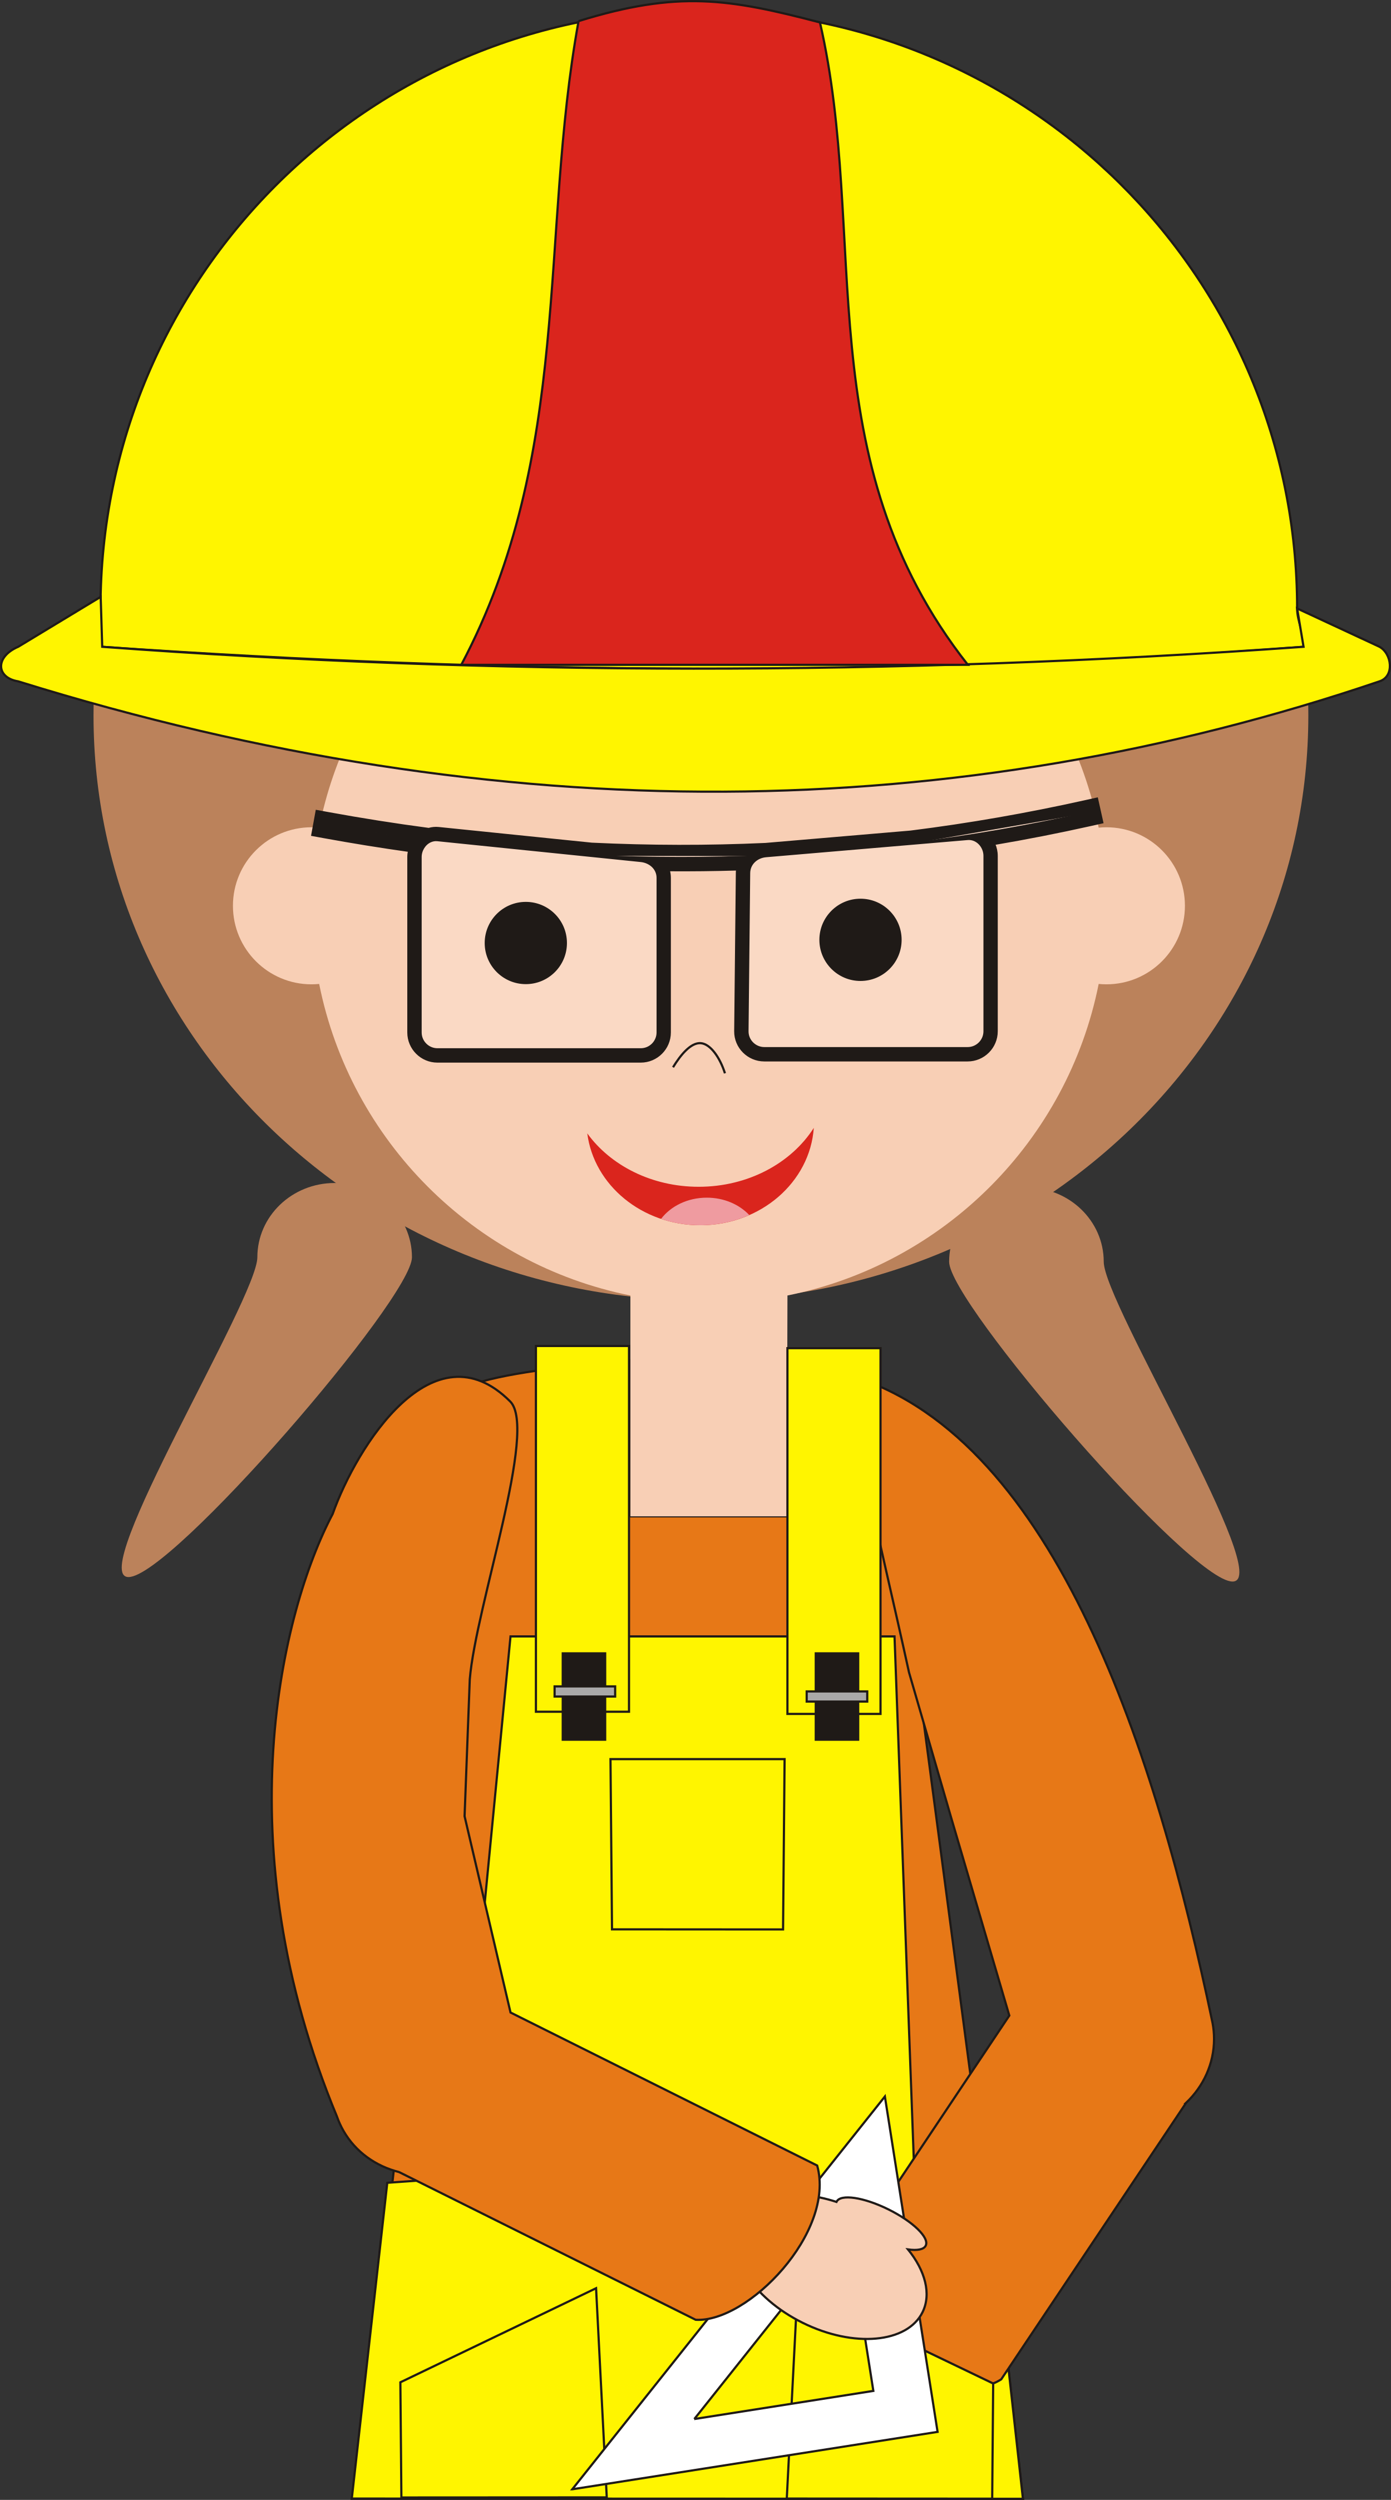 <svg xmlns="http://www.w3.org/2000/svg" clip-rule="evenodd" fill-rule="evenodd" image-rendering="optimizeQuality" shape-rendering="geometricPrecision" text-rendering="geometricPrecision" xml:space="preserve" viewBox="34.48 24.35 127.17 228.54">
 <rect x="34.48" y="24.35" width="127.17" height="228.54" fill="#333333" stroke="none"/>
 <defs>
  <style type="text/css">
   <![CDATA[
    .str0 {stroke:#1F1A17;stroke-width:0.2}
    .fil8 {fill:none}
    .fil4 {fill:#1F1A17}
    .fil9 {fill:#AAA9A9}
    .fil0 {fill:#BB825B}
    .fil6 {fill:#DA251D}
    .fil1 {fill:#E77817}
    .fil7 {fill:#EF9BA0}
    .fil2 {fill:#FFF500}
    .fil10 {fill:white}
    .fil3 {fill:#F8CFB5}
    .fil5 {fill:#FAD9C4}
   ]]>
  </style>
 </defs>
  <path class="fil0" d="m152.92 78.776c0.768 3.543 1.172 7.216 1.172 10.978 0 29.531-24.867 53.48-55.531 53.48s-55.531-23.948-55.531-53.48c0-2.264 0.149-4.495 0.434-6.685h28.63v-40.337c7.868-4.117 16.884-6.457 26.467-6.457 8.954 0 17.411 2.044 24.901 5.671v36.83h29.458z"/>
  <path class="fil1 str0" d="m78.52 150.65c3.663-1.048 9.931-1.575 13.595-1.963v14.286h14.303v-14.015c2.802 0.412 5.605 1.04 8.407 1.893l11.42 86.153 1.759 15.779-61.362-0.013 2.478-17.816 9.4-84.304z"/>
  <polygon class="fil2 str0" points="81.153 173.95 116.26 173.95 118.02 221.7 125.3 221.75 126.68 240.88 128 252.79 66.642 252.77 69.887 223.9 76.365 223.44"/>
  <polygon class="fil2 str0" points="90.293 185.17 106.21 185.17 106.07 200.74 90.432 200.73"/>
  <path class="fil3 str0" d="m120.93 232.4c-2.424-1.207-5.832 0.55-8.209 4.002l-0.019-0.01c-0.724-0.361-2.218 1.168-3.336 3.413-1.118 2.245-1.437 4.358-0.713 4.719 0.357 0.178 0.902-0.104 1.496-0.705-0.075 2.492 0.754 4.54 2.421 5.37 2.825 1.406 6.987-1.212 9.295-5.848 2.308-4.635 1.888-9.535-0.936-10.941z"/>
  <path class="fil1 str0" d="m142.92 216.59c1.579-1.506 2.553-3.568 2.553-5.843 0-0.491-0.046-0.971-0.133-1.439-5.17-24.676-14.311-53.217-32.783-59.1 0.161 6.933 2.119 13.762 5.027 27.029l3.879 13.37 5.292 18.006-17.464 26.161c1.573 6.256 12.711 9.676 16.724 7.095l16.905-25.279z"/>
  <path class="fil3" d="m135.63 99.979c3.965 0 7.18 3.215 7.18 7.179 0 3.965-3.215 7.179-7.18 7.179-0.238 0-0.473-0.012-0.705-0.035-2.857 14.322-14.136 25.611-28.453 28.482l-0.056 20.191-7.152 2e-4 -7.151-2e-4v-20.191c-14.317-2.871-25.595-14.159-28.453-28.482-0.232 0.022-0.467 0.035-0.705 0.035-3.964 0-7.179-3.215-7.179-7.179 0-3.964 3.215-7.179 7.179-7.179 0.238 0 0.472 0.012 0.704 0.035 1.281-6.419 4.254-12.228 8.433-16.943l-2.866 8.717 14.056 1.171 4.539-9.37-0.293 9.663 14.934-1.464-1.903-13.177 7.321 14.641 16.545-1.757-6.442-12.152 9.956 11.567 3.608-0.492c1.551 2.981 2.701 6.204 3.378 9.597 0.232-0.022 0.467-0.035 0.704-0.035z"/>
  <path class="fil4 str0" d="m117.73 100.38c5.359-0.672 10.682-1.602 15.953-2.777l1.085-0.242 0.484 2.17-1.085 0.242c-2.919 0.651-5.855 1.227-8.803 1.728 0.15 0.338 0.234 0.71 0.234 1.093v16.04c0 1.462-1.192 2.654-2.654 2.654h-18.589c-1.465 0-2.67-1.197-2.654-2.666l0.151-14.468c0.001-0.109 0.009-0.216 0.022-0.321-2.085 0.061-4.171 0.085-6.257 0.07 0.062 0.221 0.096 0.456 0.096 0.702v14.136c0 1.462-1.192 2.654-2.654 2.654h-18.589c-1.462 0-2.654-1.192-2.654-2.654v-16.04c0-0.191 0.021-0.381 0.061-0.566-2.592-0.365-5.176-0.783-7.752-1.253l-1.093-0.2 0.399-2.187 1.094 0.2c3.038 0.555 6.09 1.037 9.151 1.442 0.293-0.086 0.6-0.116 0.908-0.084l13.999 1.433c5.288 0.254 10.586 0.265 15.875 0.025l13.273-1.131z"/>
  <path class="fil5 str0" d="m64.328 99.784c3.196 0.584 6.354 1.078 9.477 1.487m14.697 1.32c5.448 0.262 10.787 0.264 16.027 0.026m13.318-1.135c5.464-0.684 10.821-1.626 16.081-2.798m-29.419 3.935l0.02-0.002 13.318-1.135 5.1-0.435c0.846-0.072 1.543 0.694 1.543 1.543v16.04c0 0.849-0.694 1.543-1.543 1.543h-18.589c-0.848 0-1.552-0.694-1.543-1.543l0.151-14.468c0.009-0.849 0.697-1.47 1.543-1.543zm-30.036-1.464l14.029 1.436 4.56 0.467c0.844 0.086 1.543 0.694 1.543 1.543v14.136c0 0.848-0.694 1.543-1.543 1.543h-18.589c-0.849 0-1.543-0.694-1.543-1.543v-16.04c0-0.609 0.36-1.183 0.875-1.426 0.203-0.096 0.429-0.141 0.668-0.116z"/>
  <path class="fil4 str0" d="m82.552 106.9c2.021 0 3.66 1.639 3.66 3.66 0 2.021-1.639 3.66-3.66 3.66-2.021 0-3.66-1.639-3.66-3.66 0-2.021 1.639-3.66 3.66-3.66z"/>
  <path class="fil4 str0" d="m113.15 106.61c2.021 0 3.66 1.639 3.66 3.66 0 2.021-1.639 3.66-3.66 3.66s-3.66-1.639-3.66-3.66c0-2.021 1.639-3.66 3.66-3.66z"/>
  <path class="fil6" d="m108.88 127.46c-0.349 4.97-4.864 8.903-10.38 8.903-5.329 0-9.722-3.67-10.33-8.399 2.125 2.932 5.892 4.882 10.184 4.882 4.534 0 8.481-2.176 10.527-5.387z"/>
  <path class="fil7" d="m99.097 133.84c1.572 0 2.974 0.622 3.886 1.593-1.359 0.596-2.88 0.93-4.487 0.93-1.258 0-2.465-0.205-3.582-0.58 0.887-1.169 2.429-1.943 4.183-1.943z"/>
  <path class="fil8 str0" d="m96.01 121.92c0.696-1.137 1.631-2.278 2.543-2.203 0.884 0.072 1.748 1.319 2.205 2.754"/>
  <path class="fil2 str0" d="m98.371 25.278c29.967 0 54.314 24.113 54.693 53.99 0.003 0.235 0.004 0.471 0.004 0.707 0 1.177 0.66 2.345 0.586 3.504-36.522 2.8-73.152 2.549-109.87 1e-4 -0.073-1.159-0.115-2.327-0.115-3.504 0-30.203 24.494-54.697 54.697-54.697z"/>
  <path class="fil2 str0" d="m36.144 83.48l7.54-4.563 0.141 4.563c35.49 2.621 72.065 2.704 109.83 0l-0.586-3.504 7.53 3.504c1.118 0.61 1.406 2.697 0 3.159-38.466 13.056-79.905 13.841-124.46 0-2.008-0.323-2.149-2.229 0-3.159z"/>
  <rect class="fil2 str0" x="83.476" y="147.4" width="8.51" height="33.437"/>
  <rect class="fil2 str0" x="106.47" y="147.6" width="8.51" height="33.437"/>
  <rect class="fil4 str0" x="85.928" y="175.5" width="3.878" height="7.894"/>
  <rect class="fil4 str0" x="109.06" y="175.5" width="3.878" height="7.894"/>
  <path class="fil6 str0" d="m87.374 26.281c9.118-2.822 13.759-2.048 22.069 0.119 4.508 19.577-1.237 39.985 13.524 58.73l-46.314-0.002c10.224-19.339 7.147-39.232 10.721-58.848z"/>
  <path class="fil0" d="m128.32 132.91c3.902 0 7.067 3.041 7.067 6.79s15.678 29.235 11.776 29.235-25.91-25.486-25.91-29.235 3.165-6.79 7.067-6.79z"/>
  <path class="fil0" d="m65.075 132.5c-3.902 0-7.067 3.041-7.067 6.79s-15.678 29.235-11.776 29.235 25.91-25.486 25.91-29.235-3.165-6.79-7.067-6.79z"/>
  <rect class="fil9 str0" x="85.183" y="178.52" width="5.536" height=".928"/>
  <rect class="fil9 str0" x="108.23" y="178.98" width="5.536" height=".928"/>
  <polygon class="fil2 str0" points="107.39 233.65 125.28 242.25 125.19 252.78 106.41 252.77"/>
  <polygon class="fil2 str0" points="88.975 233.54 71.083 242.14 71.176 252.67 89.952 252.66"/>
  <path class="fil10 str0" d="m86.8 251.92l28.579-35.907 4.818 30.659-33.396 5.248zm11.157-6.422l14.006-17.598 2.361 15.026-16.368 2.572z"/>
  <path class="fil3 str0" d="m102 227.44c1.197-2.429 4.973-3.096 8.955-1.79l0.009-0.019c0.358-0.726 2.472-0.415 4.722 0.694 2.25 1.109 3.784 2.597 3.426 3.322-0.177 0.358-0.781 0.464-1.618 0.346 1.57 1.937 2.151 4.069 1.327 5.739-1.395 2.83-6.293 3.269-10.937 0.979-4.644-2.289-7.279-6.441-5.884-9.271z"/>
  <path class="fil1 str0" d="m70.966 222.92c-2.114-0.53-3.973-1.826-5.087-3.772-0.24-0.42-0.436-0.853-0.589-1.294-10.343-24.905-5.059-46.258-0.396-55.1 2.202-6.214 9.215-17.311 16.231-10.28 2.539 2.545-3.144 18.677-3.697 25.407l-0.475 12.507 4.201 17.945 28.036 13.99c1.691 6.107-6.346 14.382-11.108 14.101l-27.117-13.504z"/>
</svg>